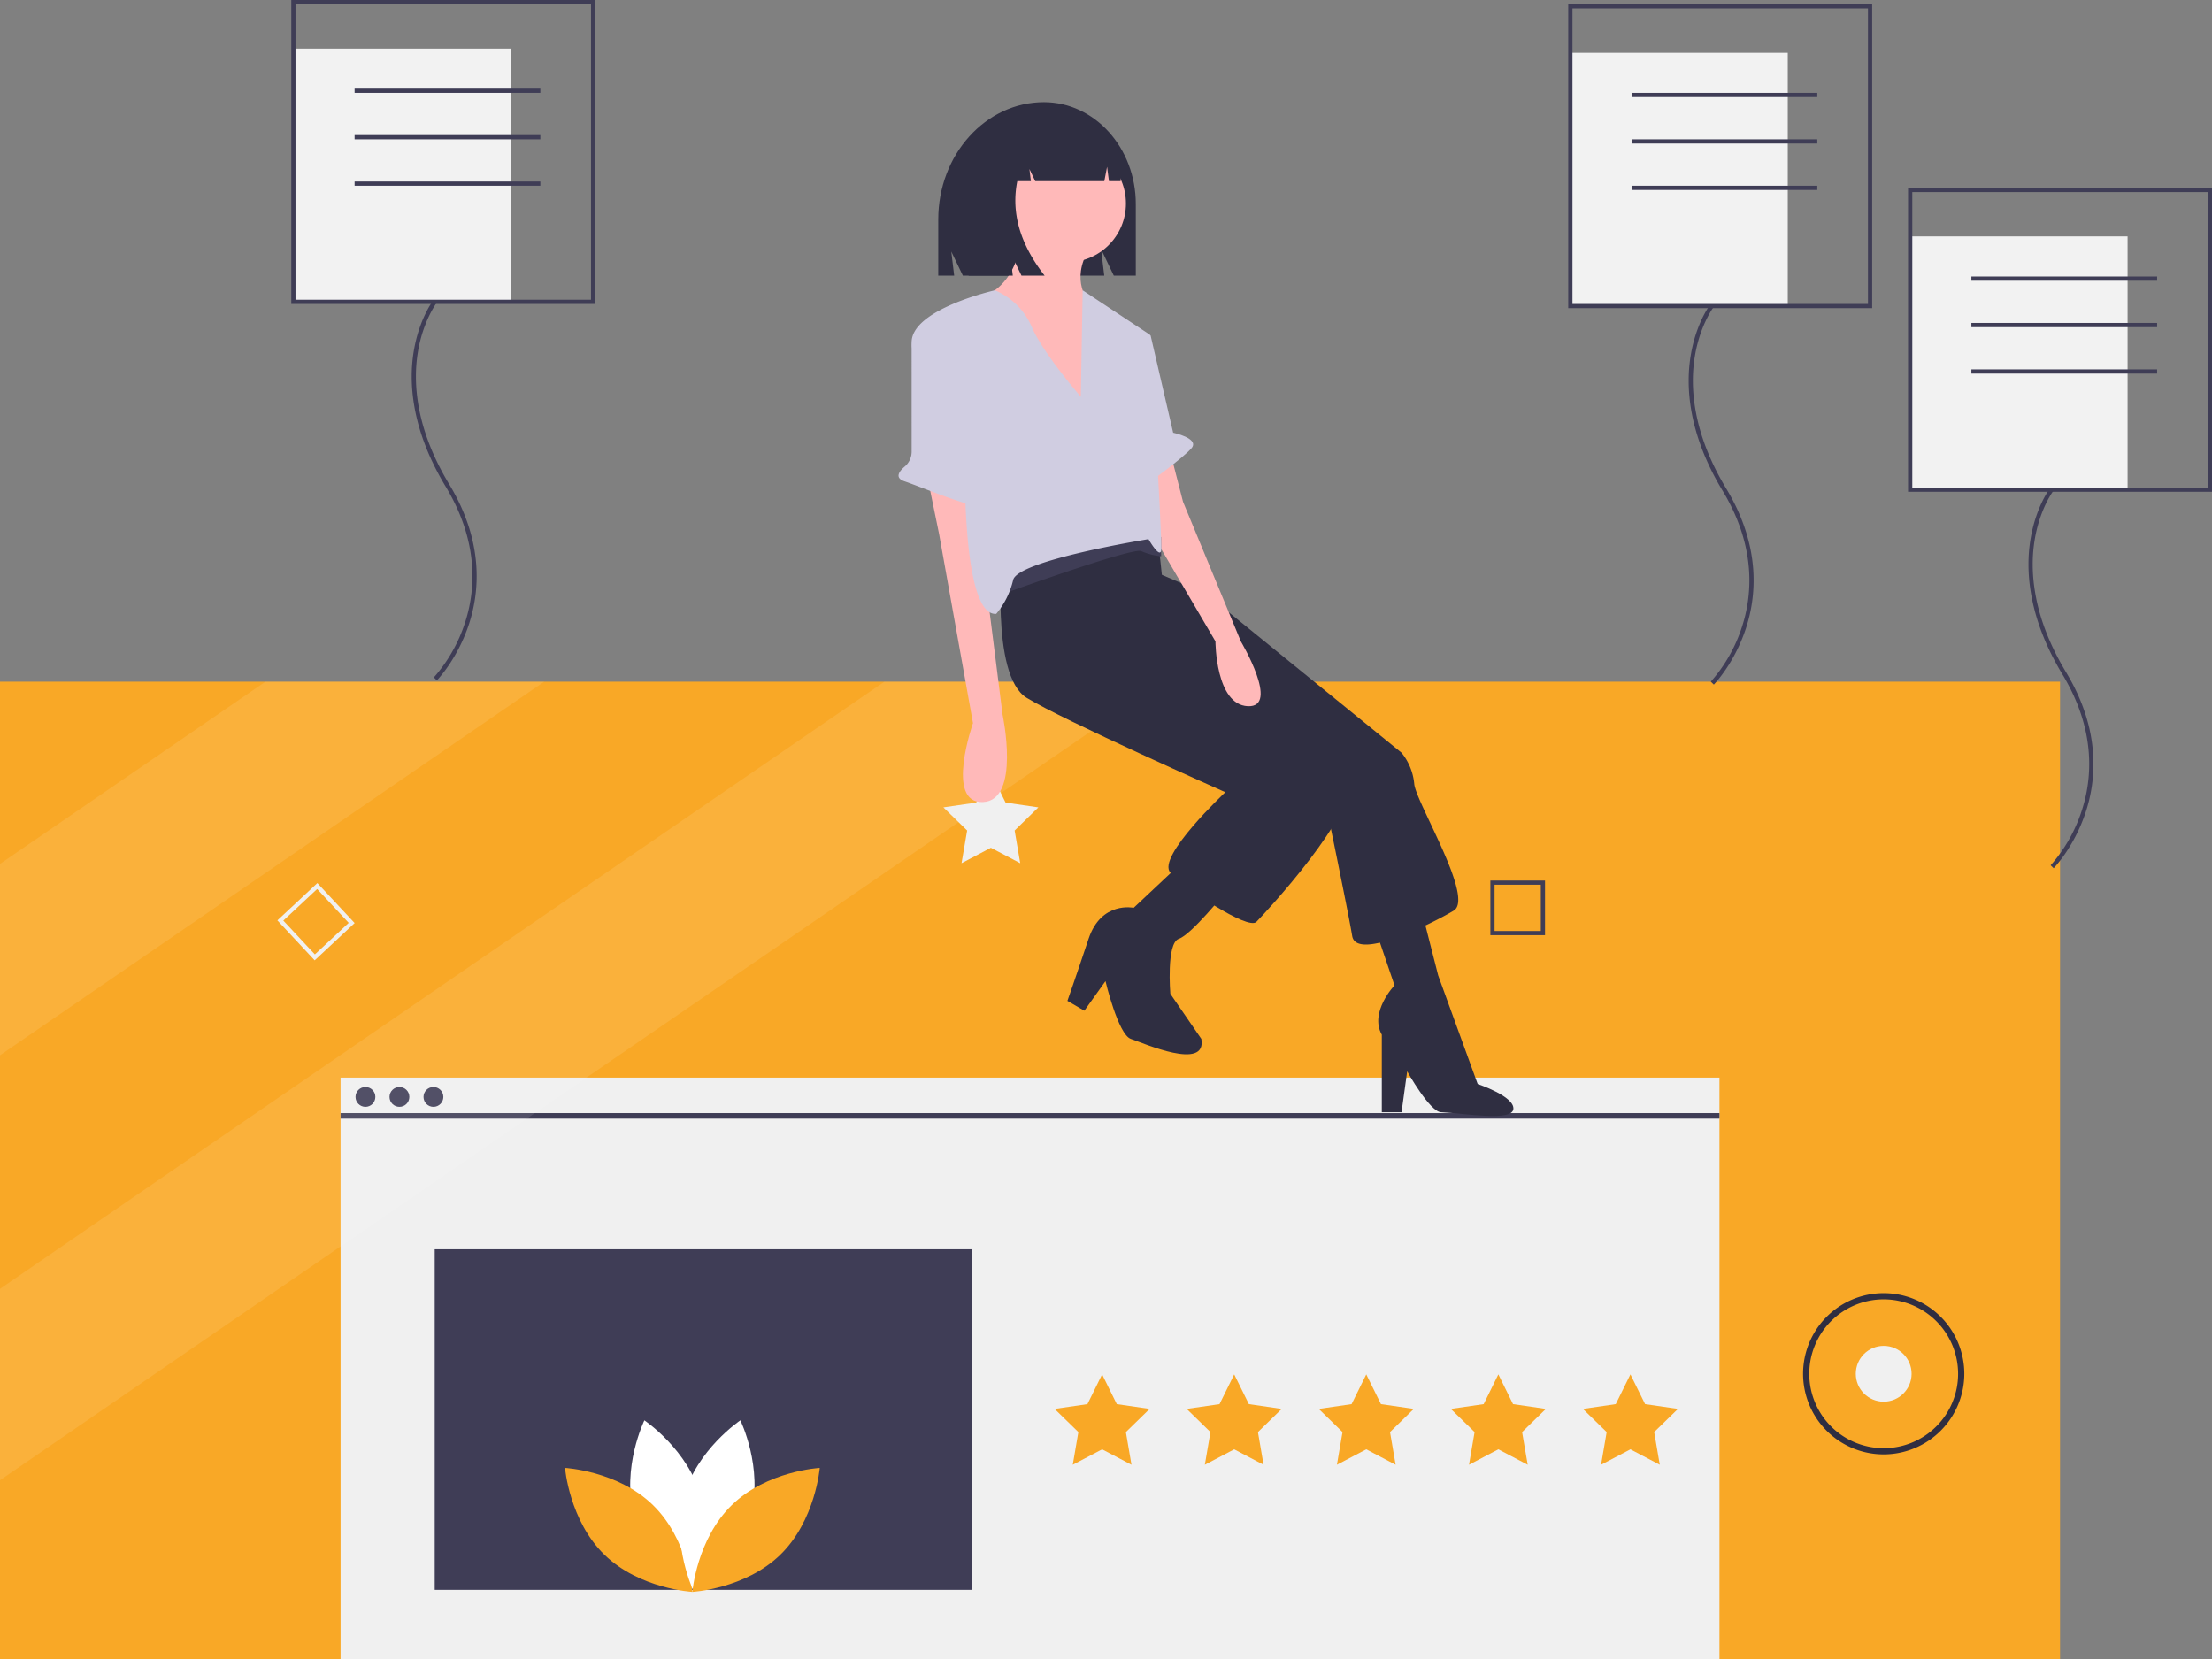 <svg id="b7d53209-d177-4d97-8fa5-97496651953b" data-name="Layer 1" xmlns="http://www.w3.org/2000/svg" width="1048" height="786.038" fill="#ffffff" viewBox="0 0 1048 786.038"><rect x="0" y="0" width="1048" height="786.038" fill="#808080" stroke="none"/><title>feedback</title><rect y="322.962" width="976" height="463.075" fill="#f9a826"/><rect x="161.355" y="510.554" width="653.29" height="275.484" fill="#f0f0f0"/><rect x="161.355" y="527.363" width="653.29" height="2.624" fill="#3f3d56"/><circle cx="173.131" cy="519.706" r="4.698" fill="#3f3d56"/><circle cx="189.239" cy="519.706" r="4.698" fill="#3f3d56"/><circle cx="205.347" cy="519.706" r="4.698" fill="#3f3d56"/><polygon points="522.161 651.159 529.116 665.252 544.668 667.511 533.415 678.481 536.071 693.97 522.161 686.657 508.251 693.97 510.907 678.481 499.654 667.511 515.206 665.252 522.161 651.159" fill="#f9a826"/><polygon points="584.736 651.159 591.691 665.252 607.243 667.511 595.989 678.481 598.646 693.97 584.736 686.657 570.826 693.97 573.482 678.481 562.229 667.511 577.781 665.252 584.736 651.159" fill="#f9a826"/><polygon points="647.311 651.159 654.266 665.252 669.818 667.511 658.564 678.481 661.221 693.97 647.311 686.657 633.401 693.97 636.057 678.481 624.804 667.511 640.356 665.252 647.311 651.159" fill="#f9a826"/><polygon points="709.886 651.159 716.841 665.252 732.393 667.511 721.139 678.481 723.796 693.97 709.886 686.657 695.976 693.97 698.632 678.481 687.379 667.511 702.931 665.252 709.886 651.159" fill="#f9a826"/><polygon points="772.461 651.159 779.416 665.252 794.968 667.511 783.714 678.481 786.371 693.97 772.461 686.657 758.55 693.97 761.207 678.481 749.954 667.511 765.506 665.252 772.461 651.159" fill="#f9a826"/><rect x="205.957" y="591.887" width="254.495" height="161.355" fill="#3f3d56"/><polygon points="257.853 322.962 0 499.98 0 409.294 125.752 322.962 257.853 322.962" opacity="0.1"/><polygon points="551.112 322.962 0 701.307 0 610.607 419.011 322.962 551.112 322.962" opacity="0.1"/><path d="M225.081,511.968l-17.664-18.938L226.355,475.366,244.019,494.304Zm-14.848-18.84,14.946,16.024,16.024-14.946-14.946-16.024Z" transform="translate(-76 -56.981)" fill="#f0f0f0"/><path d="M808,500.056H782.103v-25.897H808Zm-23.905-1.992h21.913V476.151H784.095Z" transform="translate(-76 -56.981)" fill="#3f3d56"/><circle cx="892.45" cy="650.862" r="13.221" fill="#f0f0f0"/><path d="M968.45,746.038a38.195,38.195,0,1,1,38.195-38.195A38.238,38.238,0,0,1,968.45,746.038Zm0-73.452a35.257,35.257,0,1,0,35.257,35.257A35.297,35.297,0,0,0,968.45,672.586Z" transform="translate(-76 -56.981)" fill="#2f2e41"/><path d="M376.409,774.851c6.073,22.45,26.875,36.354,26.875,36.354s10.955-22.495,4.882-44.945-26.875-36.354-26.875-36.354S370.335,752.401,376.409,774.851Z" transform="translate(-76 -56.981)" fill="#fff"/><path d="M385.333,770.027c16.665,16.223,18.7,41.16,18.7,41.16s-24.984-1.364-41.648-17.587S343.684,752.44,343.684,752.44,368.668,753.804,385.333,770.027Z" transform="translate(-76 -56.981)" fill="#f9a826"/><path d="M431.657,774.851c-6.073,22.45-26.875,36.354-26.875,36.354s-10.955-22.495-4.882-44.945,26.875-36.354,26.875-36.354S437.731,752.401,431.657,774.851Z" transform="translate(-76 -56.981)" fill="#fff"/><path d="M422.733,770.027c-16.665,16.223-18.7,41.16-18.7,41.16s24.984-1.364,41.648-17.587S464.382,752.44,464.382,752.44,439.398,753.804,422.733,770.027Z" transform="translate(-76 -56.981)" fill="#f9a826"/><rect x="744" y="25" width="103" height="120" fill="#f2f2f2"/><path d="M887.981,381.329l-1.431-1.397a73.107,73.107,0,0,0,14.662-25.651c4.866-14.643,7.243-37.769-9.068-64.783-16.688-27.64-17.439-50.089-15.131-64.055,2.512-15.196,8.921-23.714,9.192-24.069l1.589,1.214c-.064.083-6.417,8.556-8.828,23.299-2.226,13.611-1.449,35.517,14.889,62.577,16.728,27.705,14.25,51.473,9.226,66.533C897.638,371.315,888.373,380.928,887.981,381.329Z" transform="translate(-76 -56.981)" fill="#3f3d56"/><path d="M963,202.981H819v-144H963Zm-142-2H961v-140H821Z" transform="translate(-76 -56.981)" fill="#3f3d56"/><rect x="773" y="44" width="88" height="2" fill="#3f3d56"/><rect x="773" y="66" width="88" height="2" fill="#3f3d56"/><rect x="773" y="88" width="88" height="2" fill="#3f3d56"/><rect x="905" y="112" width="103" height="120" fill="#f2f2f2"/><path d="M1048.981,468.329l-1.431-1.397a73.107,73.107,0,0,0,14.662-25.651c4.866-14.643,7.243-37.769-9.068-64.783-16.688-27.64-17.439-50.089-15.131-64.055,2.512-15.196,8.921-23.714,9.192-24.069l1.589,1.214c-.064.083-6.417,8.556-8.828,23.299-2.226,13.611-1.449,35.517,14.889,62.577,16.728,27.705,14.25,51.473,9.226,66.533C1058.638,458.315,1049.373,467.928,1048.981,468.329Z" transform="translate(-76 -56.981)" fill="#3f3d56"/><path d="M1124,289.981H980v-144h144Zm-142-2h140v-140H982Z" transform="translate(-76 -56.981)" fill="#3f3d56"/><rect x="934" y="131" width="88" height="2" fill="#3f3d56"/><rect x="934" y="153" width="88" height="2" fill="#3f3d56"/><rect x="934" y="175" width="88" height="2" fill="#3f3d56"/><rect x="139" y="23" width="103" height="120" fill="#f2f2f2"/><path d="M282.981,379.329l-1.431-1.397a73.107,73.107,0,0,0,14.662-25.651c4.866-14.643,7.243-37.769-9.068-64.783-16.688-27.64-17.439-50.089-15.131-64.055,2.512-15.196,8.921-23.714,9.192-24.069l1.589,1.214c-.064.083-6.417,8.556-8.828,23.299-2.226,13.611-1.449,35.517,14.889,62.577,16.728,27.705,14.25,51.473,9.226,66.533C292.638,369.315,283.373,378.928,282.981,379.329Z" transform="translate(-76 -56.981)" fill="#3f3d56"/><path d="M358,200.981H214v-144H358Zm-142-2H356v-140H216Z" transform="translate(-76 -56.981)" fill="#3f3d56"/><rect x="168" y="42" width="88" height="2" fill="#3f3d56"/><rect x="168" y="64" width="88" height="2" fill="#3f3d56"/><rect x="168" y="86" width="88" height="2" fill="#3f3d56"/><polygon points="469.461 366.159 476.416 380.252 491.968 382.511 480.714 393.481 483.371 408.97 469.461 401.657 455.55 408.97 458.207 393.481 446.954 382.511 462.506 380.252 469.461 366.159" fill="#f0f0f0"/><path d="M570.603,105.392h0c24.032,0,43.514,21.62,43.514,48.291v33.885H603.695l-6.033-12.555,1.508,12.555H532.185l-5.485-11.413,1.371,11.413h-7.542V160.962C520.53,130.272,542.948,105.392,570.603,105.392Z" transform="translate(-76 -56.981)" fill="#2f2e41"/><path d="M620.462,326.777,647.179,338.132l92.842,75.476a27.326,27.326,0,0,1,6.011,14.694c.668,8.683,28.721,54.102,18.702,60.113s-46.087,24.045-48.091,12.023-12.691-63.453-12.691-63.453l-89.502-80.151Z" transform="translate(-76 -56.981)" fill="#2f2e41"/><path d="M725.326,490.42l11.355,33.396s-12.023,12.691-6.011,23.377v36.736h9.351l2.672-19.37s10.651,19.125,16.03,19.37c11.277.513,33.609,4.524,34.277-1.487s-16.911-11.872-16.911-11.872l-18.702-51.43-8.015-31.393Z" transform="translate(-76 -56.981)" fill="#2f2e41"/><path d="M550.997,318.094s-6.011,58.778,11.355,69.464S656.53,432.31,656.53,432.31s-32.728,30.725-26.049,38.072,36.736,27.385,40.744,23.377,48.759-52.098,43.415-67.461-79.483-65.457-79.483-65.457l-8.683-31.393-2.672-25.381-28.053-18.034Z" transform="translate(-76 -56.981)" fill="#2f2e41"/><circle cx="505.598" cy="96.419" r="27.845" fill="#ffb9b9"/><path d="M560.014,164.805s1.336,25.381-19.37,33.396S592.075,258.315,592.075,258.315V200.205s-9.351-10.019,0-25.381Z" transform="translate(-76 -56.981)" fill="#ffb9b9"/><path d="M515.597,284.03l5.343,26.049L536.971,399.581s-13.359,38.072,4.675,37.404,9.351-41.411,9.351-41.411l-9.351-74.14V292.713Z" transform="translate(-76 -56.981)" fill="#ffb9b9"/><path d="M630.481,271.339l6.011,23.377,27.385,66.125s18.702,31.393,3.34,30.725-15.362-30.725-15.362-30.725l-31.393-53.434V277.351Z" transform="translate(-76 -56.981)" fill="#ffb9b9"/><path d="M635.156,466.374l-22.042,20.706s-15.362-3.34-21.374,14.694-10.019,29.389-10.019,29.389l8.015,4.675,10.019-14.026s6.011,25.381,12.023,27.385,36.068,15.362,33.396,0l-14.694-21.374s-2.004-24.045,4.008-26.049S656.53,479.733,656.53,479.733Z" transform="translate(-76 -56.981)" fill="#2f2e41"/><path d="M549.939,338.8s62.785-22.71,66.793-20.706a30.121,30.121,0,0,0,9.408,2.442l-.057-9.121s-20.706-7.347-32.061-2.672-46.087,25.381-46.087,25.381Z" transform="translate(-76 -56.981)" fill="#3f3d56"/><path d="M588.067,244.956s-18.034-20.706-23.377-33.396a32.791,32.791,0,0,0-17.335-17.046s-40.106,9.031-39.439,25.061,25.381,40.744,25.381,40.744-3.34,88.834,14.694,87.498a38.682,38.682,0,0,0,8.015-16.03c2.004-9.351,64.121-19.37,64.121-19.37s5.343,9.351,6.011,5.343-5.343-102.193-5.343-102.193l-31.851-21.054Z" transform="translate(-76 -56.981)" fill="#d0cde1"/><path d="M513.061,213.123l-.447.251a9.215,9.215,0,0,0-4.705,8.037l.007,49.569a9.288,9.288,0,0,1-3.304,7.069c-2.573,2.188-4.959,5.342-.035,6.983,8.015,2.672,39.408,16.03,40.076,11.355s2.004-10.019,0-10.019c-1.569,0-10.915-47.896-18.426-68.374A9.216,9.216,0,0,0,513.061,213.123Z" transform="translate(-76 -56.981)" fill="#d0cde1"/><path d="M611.779,213.23l9.351,2.672,10.687,46.087s12.691,2.672,8.683,7.347S619.794,286.034,619.794,286.034Z" transform="translate(-76 -56.981)" fill="#d0cde1"/><path d="M558.233,118.695a22.821,22.821,0,0,1,18.006-9.189h.854c16.472,0,29.824,14.905,29.824,33.291v0h-5.519l-.891-6.785-1.307,6.785h-32.734l-2.742-5.74.686,5.74h-6.44q-4.507,22.385,12.953,44.771h-10.97l-5.485-11.48,1.371,11.48h-20.911l-4.114-26.403C530.814,141.391,542.303,124.623,558.233,118.695Z" transform="translate(-76 -56.981)" fill="#2f2e41"/></svg>